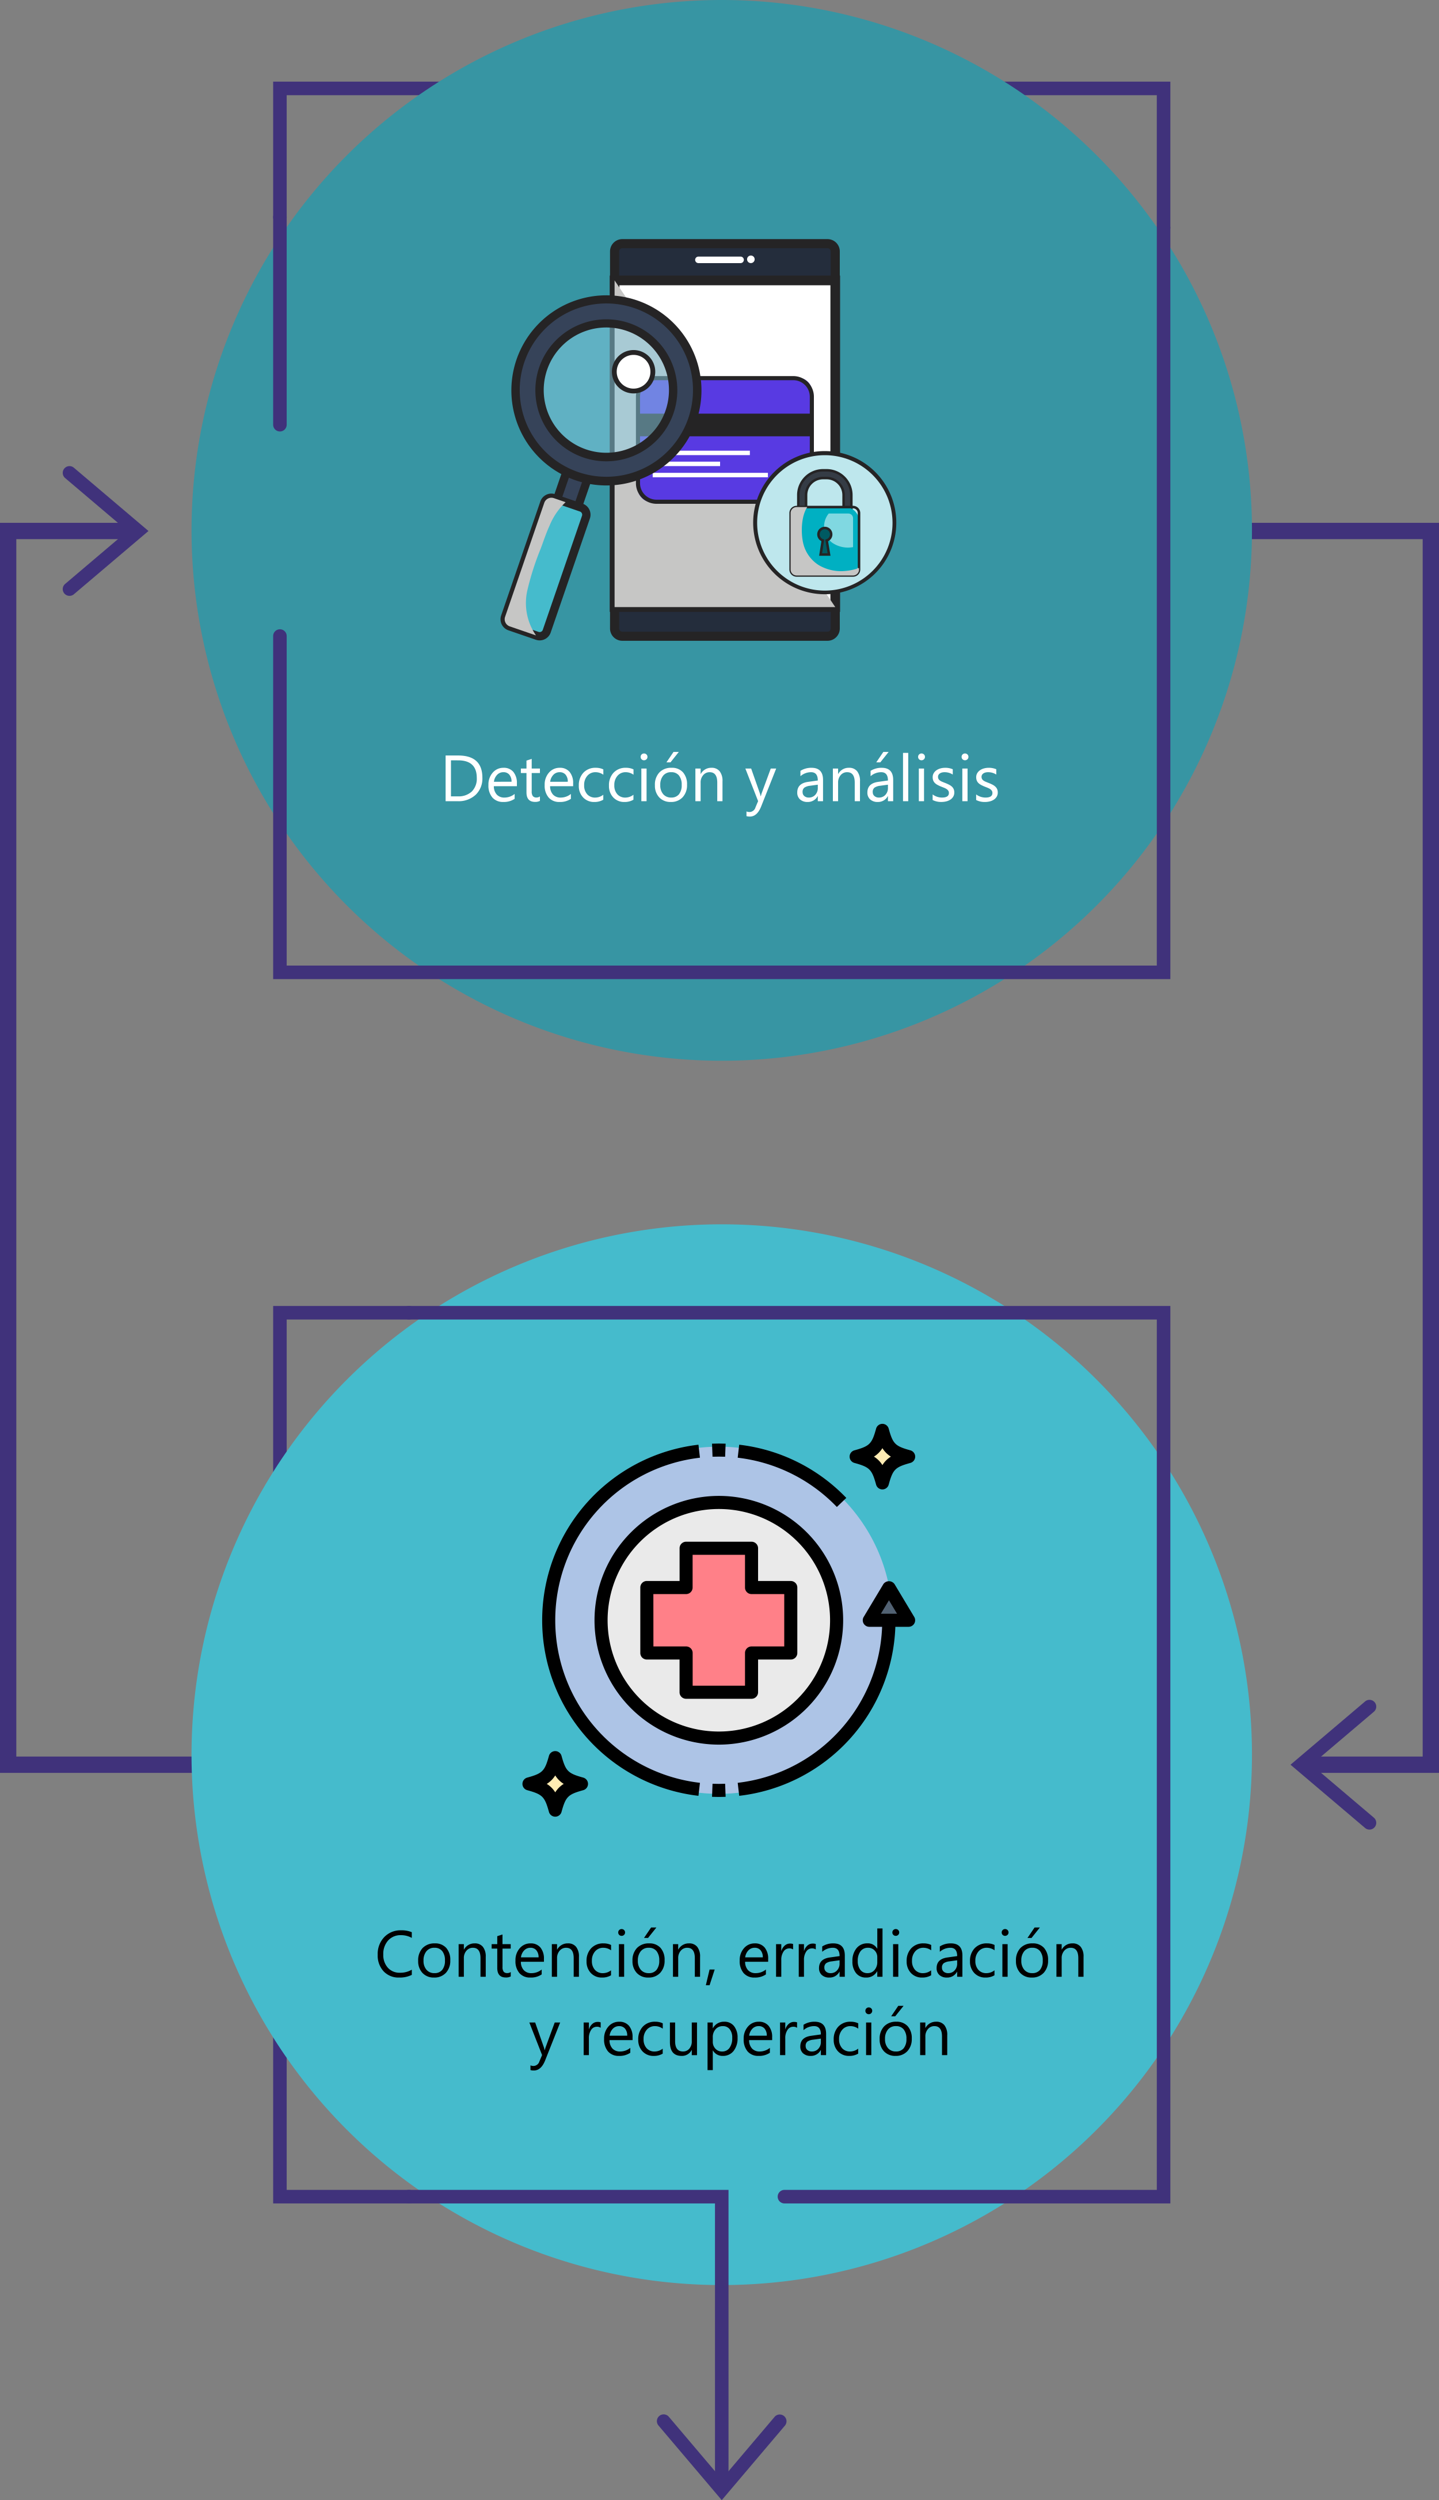 <svg xmlns="http://www.w3.org/2000/svg" width="352.766" height="612.718" viewBox="0 0 352.766 612.718">
  <rect x="0" y="0" width="352.766" height="612.718" fill="#808080" stroke="none"/>
  <g id="Grupo_950139" data-name="Grupo 950139" transform="translate(-88.678 -1020.191)">
    <g id="Grupo_948807" data-name="Grupo 948807">
      <g id="Grupo_948805" data-name="Grupo 948805">
        <path id="Trazado_634328" data-name="Trazado 634328" d="M424.4,1436.776a1.659,1.659,0,0,1,1.074,2.925l-15.3,12.976,15.3,12.975a1.659,1.659,0,1,1-2.146,2.531l-18.286-15.506,18.286-15.507A1.655,1.655,0,0,1,424.4,1436.776Z" fill="#40327b"/>
        <path id="Trazado_634329" data-name="Trazado 634329" d="M373.571,1150.323h65.872v302.354H409.571" fill="none" stroke="#40327b" stroke-miterlimit="10" stroke-width="4"/>
      </g>
      <g id="Grupo_948806" data-name="Grupo 948806">
        <path id="Trazado_634330" data-name="Trazado 634330" d="M105.718,1166.223a1.659,1.659,0,0,1-1.074-2.924l15.3-12.976-15.3-12.975a1.659,1.659,0,0,1,2.146-2.531l18.287,15.506L106.79,1165.83A1.652,1.652,0,0,1,105.718,1166.223Z" fill="#40327b"/>
        <path id="Trazado_634331" data-name="Trazado 634331" d="M156.55,1452.677H90.678V1150.323H120.55" fill="none" stroke="#40327b" stroke-miterlimit="10" stroke-width="4"/>
      </g>
    </g>
    <g id="Grupo_948810" data-name="Grupo 948810">
      <path id="Trazado_634337" data-name="Trazado 634337" d="M373.926,1077.629a1.66,1.66,0,0,1-1.66-1.66v-32.451H158.959v29.9a1.659,1.659,0,1,1-3.318,0V1040.2H375.585v35.77A1.66,1.66,0,0,1,373.926,1077.629Z" fill="#40327b"/>
      <path id="Trazado_634338" data-name="Trazado 634338" d="M265.613,1020.191a129.98,129.98,0,1,0,129.981,129.98A129.98,129.98,0,0,0,265.613,1020.191Z" fill="#3795a3"/>
      <path id="Trazado_634339" data-name="Trazado 634339" d="M157.3,1125.932a1.659,1.659,0,0,1-1.659-1.66v-50.855a1.659,1.659,0,0,1,3.318,0v50.855A1.66,1.66,0,0,1,157.3,1125.932Z" fill="#40327b"/>
      <g id="Grupo_948809" data-name="Grupo 948809">
        <path id="Trazado_634340" data-name="Trazado 634340" d="M375.585,1260.144H155.641V1176.07a1.659,1.659,0,0,1,3.318,0v80.755H372.266V1075.969a1.66,1.66,0,0,1,3.319,0Z" fill="#40327b"/>
      </g>
      <path id="Trazado_635173" data-name="Trazado 635173" d="M-67.285,0V-11.2h3.094q5.922,0,5.922,5.461a5.5,5.5,0,0,1-1.645,4.168A6.1,6.1,0,0,1-64.316,0Zm1.313-10.016v8.828H-64.3a4.745,4.745,0,0,0,3.43-1.18,4.422,4.422,0,0,0,1.227-3.344q0-4.3-4.578-4.3ZM-49.809-3.68h-5.648a2.992,2.992,0,0,0,.719,2.063,2.478,2.478,0,0,0,1.891.727,3.931,3.931,0,0,0,2.484-.891v1.2a4.643,4.643,0,0,1-2.789.766A3.381,3.381,0,0,1-55.816-.9a4.461,4.461,0,0,1-.969-3.066,4.375,4.375,0,0,1,1.059-3.043A3.394,3.394,0,0,1-53.1-8.187a3.008,3.008,0,0,1,2.43,1.016,4.234,4.234,0,0,1,.859,2.82Zm-1.312-1.086a2.607,2.607,0,0,0-.535-1.727,1.823,1.823,0,0,0-1.465-.617,2.07,2.07,0,0,0-1.539.648,2.943,2.943,0,0,0-.781,1.7ZM-44.16-.078a2.47,2.47,0,0,1-1.2.25q-2.1,0-2.1-2.344V-6.906h-1.375V-8h1.375V-9.953l1.281-.414V-8h2.016v1.094h-2.016V-2.4A1.869,1.869,0,0,0-45.9-1.25,1.091,1.091,0,0,0-45-.906a1.347,1.347,0,0,0,.836-.266Zm8.141-3.6h-5.648a2.992,2.992,0,0,0,.719,2.063,2.478,2.478,0,0,0,1.891.727,3.931,3.931,0,0,0,2.484-.891v1.2a4.643,4.643,0,0,1-2.789.766A3.381,3.381,0,0,1-42.027-.9,4.461,4.461,0,0,1-43-3.969a4.375,4.375,0,0,1,1.059-3.043,3.394,3.394,0,0,1,2.629-1.176,3.008,3.008,0,0,1,2.43,1.016,4.234,4.234,0,0,1,.859,2.82Zm-1.312-1.086a2.607,2.607,0,0,0-.535-1.727,1.823,1.823,0,0,0-1.465-.617,2.07,2.07,0,0,0-1.539.648,2.943,2.943,0,0,0-.781,1.7Zm8.7,4.4a4.163,4.163,0,0,1-2.187.555A3.622,3.622,0,0,1-33.578-.926a4.035,4.035,0,0,1-1.051-2.887A4.435,4.435,0,0,1-33.5-6.988a3.963,3.963,0,0,1,3.023-1.2,4.209,4.209,0,0,1,1.859.391v1.313a3.258,3.258,0,0,0-1.906-.625,2.576,2.576,0,0,0-2.012.879,3.335,3.335,0,0,0-.785,2.309A3.176,3.176,0,0,0-32.578-1.7a2.545,2.545,0,0,0,1.98.813,3.211,3.211,0,0,0,1.969-.7Zm7.391,0a4.163,4.163,0,0,1-2.187.555A3.622,3.622,0,0,1-26.187-.926a4.035,4.035,0,0,1-1.051-2.887,4.435,4.435,0,0,1,1.133-3.176,3.963,3.963,0,0,1,3.023-1.2,4.209,4.209,0,0,1,1.859.391v1.313a3.258,3.258,0,0,0-1.906-.625,2.576,2.576,0,0,0-2.012.879,3.335,3.335,0,0,0-.785,2.309A3.176,3.176,0,0,0-25.187-1.7a2.545,2.545,0,0,0,1.98.813,3.211,3.211,0,0,0,1.969-.7Zm2.594-9.664a.812.812,0,0,1-.586-.234.791.791,0,0,1-.242-.594.8.8,0,0,1,.242-.6.8.8,0,0,1,.586-.238.827.827,0,0,1,.6.238.8.8,0,0,1,.246.6.792.792,0,0,1-.246.586A.82.82,0,0,1-18.645-10.031ZM-18.02,0H-19.3V-8h1.281Zm5.938.188A3.711,3.711,0,0,1-14.914-.934a4.153,4.153,0,0,1-1.059-2.973,4.326,4.326,0,0,1,1.1-3.148,3.96,3.96,0,0,1,2.977-1.133A3.588,3.588,0,0,1-9.1-7.086a4.368,4.368,0,0,1,1,3.055A4.3,4.3,0,0,1-9.18-.965,3.791,3.791,0,0,1-12.082.188Zm.094-7.3a2.437,2.437,0,0,0-1.953.84,3.449,3.449,0,0,0-.719,2.316,3.262,3.262,0,0,0,.727,2.242,2.469,2.469,0,0,0,1.945.82,2.342,2.342,0,0,0,1.91-.8A3.492,3.492,0,0,0-9.41-3.984,3.552,3.552,0,0,0-10.078-6.3,2.332,2.332,0,0,0-11.988-7.109Zm1.875-4.969L-12.16-9.516h-.992l1.742-2.562ZM.59,0H-.691V-4.562q0-2.547-1.859-2.547a2.017,2.017,0,0,0-1.59.723A2.679,2.679,0,0,0-4.77-4.562V0H-6.051V-8H-4.77v1.328h.031A2.887,2.887,0,0,1-2.113-8.187,2.448,2.448,0,0,1-.105-7.34a3.776,3.776,0,0,1,.7,2.449ZM13.754-8l-3.68,9.281Q9.09,3.766,7.309,3.766a2.932,2.932,0,0,1-.836-.1V2.516a2.375,2.375,0,0,0,.758.141A1.57,1.57,0,0,0,8.684,1.5L9.324-.016,6.2-8H7.621L9.785-1.844q.039.117.164.609H10q.039-.187.156-.594L12.426-8ZM25.238,0H23.957V-1.25h-.031A2.682,2.682,0,0,1,21.465.188a2.63,2.63,0,0,1-1.871-.633,2.192,2.192,0,0,1-.676-1.68q0-2.242,2.641-2.609l2.4-.336q0-2.039-1.648-2.039a3.938,3.938,0,0,0-2.609.984V-7.437a4.958,4.958,0,0,1,2.719-.75q2.82,0,2.82,2.984ZM23.957-4.047l-1.93.266a3.133,3.133,0,0,0-1.344.441,1.273,1.273,0,0,0-.453,1.121,1.221,1.221,0,0,0,.418.957,1.615,1.615,0,0,0,1.113.371,2.056,2.056,0,0,0,1.574-.668,2.387,2.387,0,0,0,.621-1.691ZM34.293,0H33.012V-4.562q0-2.547-1.859-2.547a2.017,2.017,0,0,0-1.59.723,2.679,2.679,0,0,0-.629,1.824V0H27.652V-8h1.281v1.328h.031A2.887,2.887,0,0,1,31.59-8.187,2.448,2.448,0,0,1,33.6-7.34a3.776,3.776,0,0,1,.7,2.449Zm8.141,0H41.152V-1.25h-.031A2.682,2.682,0,0,1,38.66.188a2.63,2.63,0,0,1-1.871-.633,2.192,2.192,0,0,1-.676-1.68q0-2.242,2.641-2.609l2.4-.336q0-2.039-1.648-2.039a3.938,3.938,0,0,0-2.609.984V-7.437a4.958,4.958,0,0,1,2.719-.75q2.82,0,2.82,2.984ZM41.152-4.047l-1.93.266a3.133,3.133,0,0,0-1.344.441,1.273,1.273,0,0,0-.453,1.121,1.221,1.221,0,0,0,.418.957,1.615,1.615,0,0,0,1.113.371,2.056,2.056,0,0,0,1.574-.668,2.387,2.387,0,0,0,.621-1.691Zm.172-8.031L39.277-9.516h-.992l1.742-2.562ZM46.129,0H44.848V-11.844h1.281Zm3.25-10.031a.812.812,0,0,1-.586-.234.791.791,0,0,1-.242-.594.8.8,0,0,1,.242-.6.8.8,0,0,1,.586-.238.827.827,0,0,1,.6.238.8.8,0,0,1,.246.6.792.792,0,0,1-.246.586A.82.82,0,0,1,49.379-10.031ZM50,0H48.723V-8H50Zm2.109-.289V-1.664a3.792,3.792,0,0,0,2.3.773q1.688,0,1.688-1.125a.976.976,0,0,0-.145-.543,1.44,1.44,0,0,0-.391-.395,3.007,3.007,0,0,0-.578-.309q-.332-.137-.715-.285a9.207,9.207,0,0,1-.934-.426,2.82,2.82,0,0,1-.672-.484,1.8,1.8,0,0,1-.406-.613,2.17,2.17,0,0,1-.137-.8,1.912,1.912,0,0,1,.258-1,2.286,2.286,0,0,1,.688-.727,3.206,3.206,0,0,1,.98-.441,4.349,4.349,0,0,1,1.137-.148,4.59,4.59,0,0,1,1.859.359v1.3a3.624,3.624,0,0,0-2.031-.578,2.374,2.374,0,0,0-.648.082,1.587,1.587,0,0,0-.5.23,1.065,1.065,0,0,0-.32.355.936.936,0,0,0-.113.457,1.1,1.1,0,0,0,.113.523,1.152,1.152,0,0,0,.332.375,2.538,2.538,0,0,0,.531.3q.312.133.711.289a9.894,9.894,0,0,1,.953.418A3.269,3.269,0,0,1,56.8-3.6a1.893,1.893,0,0,1,.457.621,2,2,0,0,1,.16.836,1.971,1.971,0,0,1-.262,1.031,2.243,2.243,0,0,1-.7.727,3.2,3.2,0,0,1-1.008.43,4.976,4.976,0,0,1-1.2.141A4.539,4.539,0,0,1,52.113-.289Zm7.93-9.742a.812.812,0,0,1-.586-.234.791.791,0,0,1-.242-.594.8.8,0,0,1,.242-.6.8.8,0,0,1,.586-.238.827.827,0,0,1,.6.238.8.8,0,0,1,.246.6.792.792,0,0,1-.246.586A.82.82,0,0,1,60.043-10.031ZM60.668,0H59.387V-8h1.281Zm2.109-.289V-1.664a3.792,3.792,0,0,0,2.3.773q1.688,0,1.688-1.125a.976.976,0,0,0-.145-.543,1.44,1.44,0,0,0-.391-.395,3.007,3.007,0,0,0-.578-.309q-.332-.137-.715-.285a9.207,9.207,0,0,1-.934-.426,2.82,2.82,0,0,1-.672-.484,1.8,1.8,0,0,1-.406-.613,2.17,2.17,0,0,1-.137-.8,1.912,1.912,0,0,1,.258-1,2.286,2.286,0,0,1,.688-.727,3.206,3.206,0,0,1,.98-.441,4.349,4.349,0,0,1,1.137-.148,4.59,4.59,0,0,1,1.859.359v1.3a3.624,3.624,0,0,0-2.031-.578,2.374,2.374,0,0,0-.648.082,1.587,1.587,0,0,0-.5.23,1.065,1.065,0,0,0-.32.355.936.936,0,0,0-.113.457,1.1,1.1,0,0,0,.113.523,1.152,1.152,0,0,0,.332.375,2.538,2.538,0,0,0,.531.3q.313.133.711.289a9.9,9.9,0,0,1,.953.418,3.269,3.269,0,0,1,.719.484,1.893,1.893,0,0,1,.457.621,2,2,0,0,1,.16.836,1.971,1.971,0,0,1-.262,1.031,2.243,2.243,0,0,1-.7.727,3.2,3.2,0,0,1-1.008.43,4.976,4.976,0,0,1-1.2.141A4.539,4.539,0,0,1,62.777-.289Z" transform="translate(265.202 1216.544)" fill="#fff"/>
      <g id="Grupo_948513" data-name="Grupo 948513">
        <g id="Grupo_948512" data-name="Grupo 948512">
          <g id="Grupo_948511" data-name="Grupo 948511">
            <g id="Grupo_948505" data-name="Grupo 948505">
              <rect id="Rectángulo_34822" data-name="Rectángulo 34822" width="54.096" height="96.211" rx="3" transform="translate(239.341 1079.905)" fill="#242d3c"/>
              <path id="Rectángulo_34822_-_Contorno" data-name="Rectángulo 34822 - Contorno" d="M241.233,1078.79h50.3a3.014,3.014,0,0,1,3.018,3.007v92.423a3.014,3.014,0,0,1-3.011,3.011H241.233a3.014,3.014,0,0,1-3.01-3.01V1081.8A3.014,3.014,0,0,1,241.233,1078.79ZM291.541,1175a.782.782,0,0,0,.781-.781V1081.8a.782.782,0,0,0-.781-.781H241.233a.783.783,0,0,0-.777.781v92.423a.782.782,0,0,0,.777.777Z" fill="#252425"/>
              <rect id="Rectángulo_34823" data-name="Rectángulo 34823" width="54.096" height="80.055" transform="translate(239.341 1088.911)" fill="#fff"/>
              <path id="Rectángulo_34823_-_Contorno" data-name="Rectángulo 34823 - Contorno" d="M238.153,1087.723h56.471v82.43H238.153Zm54.1,2.378H240.531v77.677h51.72Z" fill="#252425"/>
              <g id="Grupo_948504" data-name="Grupo 948504">
                <path id="Trazado_633771" data-name="Trazado 633771" d="M271.027,1083.875a.8.8,0,0,1-.8.8H259.894a.8.8,0,0,1-.8-.8h0a.8.8,0,0,1,.8-.8h10.338A.8.8,0,0,1,271.027,1083.875Z" fill="#fff"/>
                <path id="Trazado_633772" data-name="Trazado 633772" d="M273.678,1083.743a.928.928,0,1,1-.928-.928.928.928,0,0,1,.928.928Z" fill="#fff"/>
              </g>
              <path id="Trazado_633773" data-name="Trazado 633773" d="M239.341,1088.915v80.055h54.1Z" fill="#c6c6c5"/>
            </g>
            <g id="Grupo_948506" data-name="Grupo 948506">
              <rect id="Rectángulo_34824" data-name="Rectángulo 34824" width="42.624" height="30.292" rx="3" transform="translate(245.077 1112.864)" fill="#583ae2"/>
              <path id="Rectángulo_34824_-_Contorno" data-name="Rectángulo 34824 - Contorno" d="M249.625,1112.361h33.526a5.05,5.05,0,0,1,5.051,5.051v21.2a5.051,5.051,0,0,1-5.051,5.047H249.625a5.051,5.051,0,0,1-5.051-5.051h0v-21.2a5.051,5.051,0,0,1,5.051-5.051Zm33.526,30.292a4.049,4.049,0,0,0,4.045-4.045v-21.2a4.049,4.049,0,0,0-4.045-4.044H249.625a4.05,4.05,0,0,0-4.044,4.044v21.2a4.05,4.05,0,0,0,4.044,4.044Z" fill="#252425"/>
              <rect id="Rectángulo_34825" data-name="Rectángulo 34825" width="42.624" height="5.552" transform="translate(245.077 1121.565)" fill="#252425"/>
              <rect id="Rectángulo_34826" data-name="Rectángulo 34826" width="23.816" height="1.087" transform="translate(248.687 1130.642)" fill="#fff"/>
              <rect id="Rectángulo_34827" data-name="Rectángulo 34827" width="16.515" height="1.086" transform="translate(248.687 1133.331)" fill="#fff"/>
              <rect id="Rectángulo_34828" data-name="Rectángulo 34828" width="28.243" height="1.087" transform="translate(248.687 1136.072)" fill="#fff"/>
            </g>
            <g id="Grupo_948509" data-name="Grupo 948509">
              <path id="Trazado_633774" data-name="Trazado 633774" d="M307.979,1148.339a17.1,17.1,0,1,1-17.1-17.1,17.1,17.1,0,0,1,17.1,17.1Z" fill="#bee7ed"/>
              <path id="Trazado_633774_-_Contorno" data-name="Trazado 633774 - Contorno" d="M290.884,1130.74a17.542,17.542,0,1,1-6.851,1.383A17.543,17.543,0,0,1,290.884,1130.74Zm0,34.191a16.593,16.593,0,1,0-16.593-16.593h0a16.612,16.612,0,0,0,16.593,16.594Z" fill="#252425"/>
              <g id="Grupo_948508" data-name="Grupo 948508">
                <g id="Grupo_948507" data-name="Grupo 948507">
                  <path id="Trazado_633775" data-name="Trazado 633775" d="M297.383,1145.24h-13v-3.723a6.069,6.069,0,0,1,6.061-6.062h.876a6.068,6.068,0,0,1,6.061,6.062Zm-11.1-.657h9.2v-3.066a4.168,4.168,0,0,0-4.163-4.163h-.876a4.168,4.168,0,0,0-4.163,4.163Z" fill="#353c45"/>
                  <path id="Trazado_633775_-_Contorno" data-name="Trazado 633775 - Contorno" d="M297.69,1145.546H284.077v-4.031a6.376,6.376,0,0,1,6.368-6.368h.876a6.375,6.375,0,0,1,6.368,6.368Zm-13-.613h12.385v-3.418a5.76,5.76,0,0,0-5.754-5.755h-.876a5.762,5.762,0,0,0-5.754,5.755Zm11.1-.043h-9.816v-3.375a4.475,4.475,0,0,1,4.47-4.47h.876a4.475,4.475,0,0,1,4.47,4.47Zm-9.2-.614h8.588v-2.761a3.86,3.86,0,0,0-3.856-3.855h-.876a3.861,3.861,0,0,0-3.856,3.855Z" fill="#252425"/>
                </g>
                <path id="Rectángulo_34829" data-name="Rectángulo 34829" d="M285.931,1144.459h9.906a3.429,3.429,0,0,1,3.429,3.429v9.908a3.429,3.429,0,0,1-3.429,3.429h-9.906a3.43,3.43,0,0,1-3.43-3.43v-9.906a3.43,3.43,0,0,1,3.43-3.43Z" fill="#00b0c2"/>
                <path id="Rectángulo_34829_-_Contorno" data-name="Rectángulo 34829 - Contorno" d="M283.968,1144.152H297.8a1.775,1.775,0,0,1,1.773,1.773v13.833a1.774,1.774,0,0,1-1.773,1.773H283.967a1.776,1.776,0,0,1-1.773-1.773v-13.832A1.776,1.776,0,0,1,283.968,1144.152Zm13.832,16.766a1.16,1.16,0,0,0,1.159-1.159v-13.834a1.161,1.161,0,0,0-1.159-1.155H283.968a1.162,1.162,0,0,0-1.156,1.156v13.832a1.161,1.161,0,0,0,1.159,1.159Z" fill="#252425"/>
                <path id="Trazado_633776" data-name="Trazado 633776" d="M292.652,1153.172a6.827,6.827,0,0,0,5.115,1.11.232.232,0,0,1,.035-.005v-7.082a1.153,1.153,0,0,0-1.153-1.153h-4.813a4.991,4.991,0,0,0,.686,7.026C292.565,1153.1,292.608,1153.138,292.652,1153.172Z" fill="#fff" opacity="0.5" style="isolation: isolate"/>
                <path id="Trazado_633777" data-name="Trazado 633777" d="M295.858,1160.115a10.7,10.7,0,0,1-6.533-1.468,8.691,8.691,0,0,1-3.791-5.539c-.489-2.277-.5-6.348,1.047-8.648h-2.617a1.468,1.468,0,0,0-1.467,1.466v13.836a1.469,1.469,0,0,0,1.467,1.468H297.8a1.468,1.468,0,0,0,1.467-1.468v-.377A12.647,12.647,0,0,1,295.858,1160.115Z" fill="#c6c6c5"/>
                <path id="Trazado_633778" data-name="Trazado 633778" d="M292.442,1151.149a1.558,1.558,0,1,0-2.055,1.477l-.535,3.465h2.065l-.571-3.453A1.559,1.559,0,0,0,292.442,1151.149Z" fill="#005a62"/>
                <path id="Trazado_633778_-_Contorno" data-name="Trazado 633778 - Contorno" d="M290.884,1149.286a1.865,1.865,0,0,1,.8,3.547l.59,3.565h-2.785l.553-3.582a1.865,1.865,0,0,1,.838-3.531Zm.67,6.5-.556-3.36.256-.079a1.253,1.253,0,1,0-.769-.01l.245.083-.52,3.367Z" fill="#252425"/>
              </g>
            </g>
            <g id="Grupo_948510" data-name="Grupo 948510">
              <rect id="Rectángulo_34830" data-name="Rectángulo 34830" width="8.362" height="5.438" transform="matrix(0.325, -0.946, 0.946, 0.325, 224.948, 1143.406)" fill="#364359"/>
              <path id="Rectángulo_34830_-_Contorno" data-name="Rectángulo 34830 - Contorno" d="M223.651,1144.039l3.382-9.835,7.073,2.432-3.382,9.835Zm4.649-7.244-2.055,5.978,3.215,1.105,2.056-5.977Z" fill="#252425"/>
              <path id="Trazado_633779" data-name="Trazado 633779" d="M252.77,1121.136a16.349,16.349,0,1,1-10.145-20.776h0A16.349,16.349,0,0,1,252.77,1121.136Z" fill="#8acfe4" opacity="0.5" style="isolation: isolate"/>
              <path id="Trazado_633780" data-name="Trazado 633780" d="M244.537,1094.8a22.23,22.23,0,1,0,13.794,28.25h0A22.232,22.232,0,0,0,244.537,1094.8Zm-12.544,36.481a16.348,16.348,0,1,1,20.776-10.144,16.348,16.348,0,0,1-20.776,10.144Z" fill="#364359"/>
              <path id="Trazado_633780_-_Contorno" data-name="Trazado 633780 - Contorno" d="M237.307,1092.564h0a23.3,23.3,0,1,1-7.042,1.1,23.305,23.305,0,0,1,7.042-1.1Zm0,44.471a21.238,21.238,0,1,0-6.9-1.158,21.239,21.239,0,0,0,6.9,1.158Zm0-38.589a17.4,17.4,0,1,1-5.261.819,17.4,17.4,0,0,1,5.261-.819Zm0,32.706a15.352,15.352,0,1,0-4.986-.837,15.352,15.352,0,0,0,4.986.837Z" fill="#252425"/>
              <path id="Trazado_633781" data-name="Trazado 633781" d="M222.718,1174.87a1.843,1.843,0,0,1-2.342,1.146h0l-6.729-2.313a1.843,1.843,0,0,1-1.145-2.343h0l9.606-27.938a1.844,1.844,0,0,1,2.345-1.145h0l6.729,2.314a1.845,1.845,0,0,1,1.146,2.343h0Z" fill="#45bbcc"/>
              <path id="Trazado_633781_-_Contorno" data-name="Trazado 633781 - Contorno" d="M220.974,1177.134a2.87,2.87,0,0,1-.932-.156l-6.729-2.314a2.865,2.865,0,0,1-1.779-3.639v0l9.606-27.938a2.867,2.867,0,0,1,2.709-1.934,2.815,2.815,0,0,1,.932.157l6.729,2.313a2.864,2.864,0,0,1,1.778,3.641h0l-9.607,27.938A2.866,2.866,0,0,1,220.974,1177.134Zm2.877-33.943a.824.824,0,0,0-.78.558l-9.61,27.939a.822.822,0,0,0,.51,1.046h0l6.729,2.314a.822.822,0,0,0,1.046-.505l0-.007,9.607-27.937a.823.823,0,0,0-.51-1.048h0l-6.73-2.314a.817.817,0,0,0-.264-.05Z" fill="#252425"/>
              <path id="Trazado_633782" data-name="Trazado 633782" d="M217.988,1164.731a67.785,67.785,0,0,1,3.245-10.092c.7-1.889,1.334-3.812,2.176-5.645a16.485,16.485,0,0,1,3.924-5.73l-2.882-.991a1.845,1.845,0,0,0-2.345,1.145h0l-9.606,27.938a1.845,1.845,0,0,0,1.144,2.344h0l6.433,2.213A13.956,13.956,0,0,1,217.988,1164.731Z" fill="#c6c6c5"/>
              <path id="Trazado_633783" data-name="Trazado 633783" d="M248.464,1112.831a4.72,4.72,0,1,1-2.929-6,4.72,4.72,0,0,1,2.929,6Z" fill="#fff"/>
              <path id="Trazado_633783_-_Contorno" data-name="Trazado 633783 - Contorno" d="M244,1116.608a5.314,5.314,0,1,1,5.022-3.585A5.312,5.312,0,0,1,244,1116.608Zm0-9.442a4.132,4.132,0,1,0,1.343.226,4.132,4.132,0,0,0-1.343-.226Z" fill="#252425"/>
            </g>
          </g>
        </g>
        <rect id="Rectángulo_34831" data-name="Rectángulo 34831" width="105" height="110" transform="translate(207.43 1074.51)" fill="none"/>
      </g>
    </g>
    <g id="Grupo_948811" data-name="Grupo 948811">
      <path id="Trazado_634341" data-name="Trazado 634341" d="M155.641,1560.193V1340.249h33.3a1.659,1.659,0,1,1,0,3.318H158.959v213.308H188.94a1.659,1.659,0,1,1,0,3.318Z" fill="#40327b"/>
      <path id="Trazado_634342" data-name="Trazado 634342" d="M395.594,1450.221A129.981,129.981,0,1,0,265.613,1580.2,129.982,129.982,0,0,0,395.594,1450.221Z" fill="#45bbcc"/>
      <path id="Trazado_634343" data-name="Trazado 634343" d="M187.281,1558.534a1.659,1.659,0,0,1,1.659-1.659h78.332v72.013a1.659,1.659,0,1,1-3.318,0v-68.695H188.94A1.659,1.659,0,0,1,187.281,1558.534Z" fill="#40327b"/>
      <path id="Trazado_634344" data-name="Trazado 634344" d="M187.281,1341.908a1.659,1.659,0,0,1,1.66-1.659H375.585v219.944h-94.6a1.659,1.659,0,1,1,0-3.318h91.283V1343.567H188.941A1.66,1.66,0,0,1,187.281,1341.908Z" fill="#40327b"/>
      <path id="Trazado_634345" data-name="Trazado 634345" d="M249.713,1613.55a1.659,1.659,0,0,1,2.924-1.074l12.976,15.3,12.975-15.3a1.66,1.66,0,0,1,2.531,2.147l-15.506,18.286-15.506-18.286A1.651,1.651,0,0,1,249.713,1613.55Z" fill="#40327b"/>
      <path id="Trazado_635174" data-name="Trazado 635174" d="M-80.539-.469a6.571,6.571,0,0,1-3.094.656,4.989,4.989,0,0,1-3.828-1.539A5.679,5.679,0,0,1-88.9-5.391a5.952,5.952,0,0,1,1.617-4.344,5.489,5.489,0,0,1,4.1-1.656,6.576,6.576,0,0,1,2.641.461v1.4A5.355,5.355,0,0,0-83.2-10.2a4.076,4.076,0,0,0-3.129,1.289,4.856,4.856,0,0,0-1.2,3.445A4.621,4.621,0,0,0-86.4-2.207,3.815,3.815,0,0,0-83.461-.992a5.518,5.518,0,0,0,2.922-.75Zm5.453.656A3.711,3.711,0,0,1-77.918-.934a4.153,4.153,0,0,1-1.059-2.973,4.326,4.326,0,0,1,1.1-3.148A3.96,3.96,0,0,1-74.9-8.187a3.588,3.588,0,0,1,2.793,1.1,4.368,4.368,0,0,1,1,3.055A4.3,4.3,0,0,1-72.184-.965,3.791,3.791,0,0,1-75.086.188Zm.094-7.3a2.437,2.437,0,0,0-1.953.84,3.449,3.449,0,0,0-.719,2.316,3.262,3.262,0,0,0,.727,2.242,2.469,2.469,0,0,0,1.945.82,2.342,2.342,0,0,0,1.91-.8,3.492,3.492,0,0,0,.668-2.289A3.552,3.552,0,0,0-73.082-6.3,2.332,2.332,0,0,0-74.992-7.109ZM-62.414,0H-63.7V-4.562q0-2.547-1.859-2.547a2.017,2.017,0,0,0-1.59.723,2.679,2.679,0,0,0-.629,1.824V0h-1.281V-8h1.281v1.328h.031a2.887,2.887,0,0,1,2.625-1.516,2.448,2.448,0,0,1,2.008.848,3.776,3.776,0,0,1,.7,2.449Zm6.125-.078a2.47,2.47,0,0,1-1.2.25q-2.1,0-2.1-2.344V-6.906h-1.375V-8h1.375V-9.953l1.281-.414V-8h2.016v1.094H-58.3V-2.4a1.869,1.869,0,0,0,.273,1.148,1.091,1.091,0,0,0,.906.344,1.347,1.347,0,0,0,.836-.266Zm8.141-3.6H-53.8a2.992,2.992,0,0,0,.719,2.063,2.478,2.478,0,0,0,1.891.727A3.931,3.931,0,0,0-48.7-1.781v1.2a4.643,4.643,0,0,1-2.789.766A3.381,3.381,0,0,1-54.156-.9a4.461,4.461,0,0,1-.969-3.066,4.375,4.375,0,0,1,1.059-3.043,3.394,3.394,0,0,1,2.629-1.176,3.008,3.008,0,0,1,2.43,1.016,4.234,4.234,0,0,1,.859,2.82Zm-1.312-1.086A2.607,2.607,0,0,0-50-6.492a1.823,1.823,0,0,0-1.465-.617A2.07,2.07,0,0,0-53-6.461a2.943,2.943,0,0,0-.781,1.7ZM-39.57,0h-1.281V-4.562q0-2.547-1.859-2.547a2.017,2.017,0,0,0-1.59.723,2.679,2.679,0,0,0-.629,1.824V0h-1.281V-8h1.281v1.328h.031a2.887,2.887,0,0,1,2.625-1.516,2.448,2.448,0,0,1,2.008.848,3.776,3.776,0,0,1,.7,2.449ZM-31.7-.367a4.163,4.163,0,0,1-2.187.555A3.622,3.622,0,0,1-36.652-.926,4.035,4.035,0,0,1-37.7-3.812,4.435,4.435,0,0,1-36.57-6.988a3.963,3.963,0,0,1,3.023-1.2,4.209,4.209,0,0,1,1.859.391v1.313a3.258,3.258,0,0,0-1.906-.625,2.576,2.576,0,0,0-2.012.879,3.335,3.335,0,0,0-.785,2.309A3.176,3.176,0,0,0-35.652-1.7a2.545,2.545,0,0,0,1.98.813,3.211,3.211,0,0,0,1.969-.7Zm2.594-9.664a.812.812,0,0,1-.586-.234.791.791,0,0,1-.242-.594.8.8,0,0,1,.242-.6.8.8,0,0,1,.586-.238.827.827,0,0,1,.6.238.8.8,0,0,1,.246.6.792.792,0,0,1-.246.586A.82.82,0,0,1-29.109-10.031ZM-28.484,0h-1.281V-8h1.281Zm5.938.188A3.711,3.711,0,0,1-25.379-.934a4.153,4.153,0,0,1-1.059-2.973,4.326,4.326,0,0,1,1.1-3.148,3.96,3.96,0,0,1,2.977-1.133,3.588,3.588,0,0,1,2.793,1.1,4.368,4.368,0,0,1,1,3.055A4.3,4.3,0,0,1-19.645-.965,3.791,3.791,0,0,1-22.547.188Zm.094-7.3a2.437,2.437,0,0,0-1.953.84,3.449,3.449,0,0,0-.719,2.316A3.262,3.262,0,0,0-24.4-1.711a2.469,2.469,0,0,0,1.945.82,2.342,2.342,0,0,0,1.91-.8,3.492,3.492,0,0,0,.668-2.289A3.552,3.552,0,0,0-20.543-6.3,2.332,2.332,0,0,0-22.453-7.109Zm1.875-4.969-2.047,2.563h-.992l1.742-2.562ZM-9.875,0h-1.281V-4.562q0-2.547-1.859-2.547a2.017,2.017,0,0,0-1.59.723,2.679,2.679,0,0,0-.629,1.824V0h-1.281V-8h1.281v1.328h.031a2.887,2.887,0,0,1,2.625-1.516,2.448,2.448,0,0,1,2.008.848,3.776,3.776,0,0,1,.7,2.449Zm3.586-1.781-1.25,3.844h-.914l.914-3.844ZM6.82-3.68H1.172a2.992,2.992,0,0,0,.719,2.063,2.478,2.478,0,0,0,1.891.727,3.931,3.931,0,0,0,2.484-.891v1.2A4.643,4.643,0,0,1,3.477.188,3.381,3.381,0,0,1,.813-.9,4.461,4.461,0,0,1-.156-3.969,4.375,4.375,0,0,1,.9-7.012,3.394,3.394,0,0,1,3.531-8.187a3.008,3.008,0,0,1,2.43,1.016,4.234,4.234,0,0,1,.859,2.82ZM5.508-4.766a2.607,2.607,0,0,0-.535-1.727,1.823,1.823,0,0,0-1.465-.617,2.07,2.07,0,0,0-1.539.648,2.943,2.943,0,0,0-.781,1.7ZM12.93-6.7a1.567,1.567,0,0,0-.969-.258,1.635,1.635,0,0,0-1.371.773,3.576,3.576,0,0,0-.551,2.109V0H8.758V-8h1.281v1.648h.031a2.793,2.793,0,0,1,.836-1.316,1.906,1.906,0,0,1,1.258-.473,2.092,2.092,0,0,1,.766.109Zm5.563,0a1.567,1.567,0,0,0-.969-.258,1.635,1.635,0,0,0-1.371.773A3.576,3.576,0,0,0,15.6-4.078V0H14.32V-8H15.6v1.648h.031a2.793,2.793,0,0,1,.836-1.316,1.906,1.906,0,0,1,1.258-.473,2.092,2.092,0,0,1,.766.109ZM25.609,0H24.328V-1.25H24.3A2.682,2.682,0,0,1,21.836.188a2.63,2.63,0,0,1-1.871-.633,2.192,2.192,0,0,1-.676-1.68q0-2.242,2.641-2.609l2.4-.336q0-2.039-1.648-2.039a3.938,3.938,0,0,0-2.609.984V-7.437a4.958,4.958,0,0,1,2.719-.75q2.82,0,2.82,2.984ZM24.328-4.047l-1.93.266a3.133,3.133,0,0,0-1.344.441A1.273,1.273,0,0,0,20.6-2.219a1.221,1.221,0,0,0,.418.957,1.615,1.615,0,0,0,1.113.371,2.056,2.056,0,0,0,1.574-.668,2.387,2.387,0,0,0,.621-1.691ZM34.852,0H33.57V-1.359h-.031A2.958,2.958,0,0,1,30.789.188a2.988,2.988,0,0,1-2.41-1.074,4.407,4.407,0,0,1-.9-2.926,4.794,4.794,0,0,1,1-3.18,3.3,3.3,0,0,1,2.664-1.2,2.564,2.564,0,0,1,2.4,1.3h.031v-4.953h1.281ZM33.57-3.617V-4.8a2.289,2.289,0,0,0-.641-1.641A2.149,2.149,0,0,0,31.3-7.109a2.212,2.212,0,0,0-1.844.859,3.766,3.766,0,0,0-.672,2.375,3.387,3.387,0,0,0,.645,2.184,2.107,2.107,0,0,0,1.73.8A2.188,2.188,0,0,0,32.9-1.664,2.882,2.882,0,0,0,33.57-3.617ZM38.1-10.031a.812.812,0,0,1-.586-.234.791.791,0,0,1-.242-.594.8.8,0,0,1,.242-.6A.8.8,0,0,1,38.1-11.7a.827.827,0,0,1,.6.238.8.8,0,0,1,.246.6.792.792,0,0,1-.246.586A.82.82,0,0,1,38.1-10.031ZM38.727,0H37.445V-8h1.281Zm8.047-.367a4.163,4.163,0,0,1-2.187.555A3.622,3.622,0,0,1,41.824-.926a4.035,4.035,0,0,1-1.051-2.887,4.435,4.435,0,0,1,1.133-3.176,3.963,3.963,0,0,1,3.023-1.2,4.209,4.209,0,0,1,1.859.391v1.313a3.258,3.258,0,0,0-1.906-.625,2.576,2.576,0,0,0-2.012.879,3.335,3.335,0,0,0-.785,2.309A3.176,3.176,0,0,0,42.824-1.7a2.545,2.545,0,0,0,1.98.813,3.211,3.211,0,0,0,1.969-.7ZM54.438,0H53.156V-1.25h-.031A2.682,2.682,0,0,1,50.664.188a2.63,2.63,0,0,1-1.871-.633,2.192,2.192,0,0,1-.676-1.68q0-2.242,2.641-2.609l2.4-.336q0-2.039-1.648-2.039a3.938,3.938,0,0,0-2.609.984V-7.437a4.958,4.958,0,0,1,2.719-.75q2.82,0,2.82,2.984ZM53.156-4.047l-1.93.266a3.133,3.133,0,0,0-1.344.441,1.273,1.273,0,0,0-.453,1.121,1.221,1.221,0,0,0,.418.957,1.615,1.615,0,0,0,1.113.371,2.056,2.056,0,0,0,1.574-.668,2.387,2.387,0,0,0,.621-1.691ZM62.3-.367a4.163,4.163,0,0,1-2.187.555A3.622,3.622,0,0,1,57.355-.926,4.035,4.035,0,0,1,56.3-3.812a4.435,4.435,0,0,1,1.133-3.176,3.963,3.963,0,0,1,3.023-1.2A4.209,4.209,0,0,1,62.32-7.8v1.313a3.258,3.258,0,0,0-1.906-.625A2.576,2.576,0,0,0,58.4-6.23a3.335,3.335,0,0,0-.785,2.309A3.176,3.176,0,0,0,58.355-1.7a2.545,2.545,0,0,0,1.98.813,3.211,3.211,0,0,0,1.969-.7ZM64.9-10.031a.812.812,0,0,1-.586-.234.791.791,0,0,1-.242-.594.8.8,0,0,1,.242-.6A.8.8,0,0,1,64.9-11.7a.827.827,0,0,1,.6.238.8.8,0,0,1,.246.6.792.792,0,0,1-.246.586A.82.82,0,0,1,64.9-10.031ZM65.523,0H64.242V-8h1.281Zm5.938.188A3.711,3.711,0,0,1,68.629-.934,4.153,4.153,0,0,1,67.57-3.906a4.326,4.326,0,0,1,1.1-3.148,3.96,3.96,0,0,1,2.977-1.133,3.588,3.588,0,0,1,2.793,1.1,4.368,4.368,0,0,1,1,3.055A4.3,4.3,0,0,1,74.363-.965,3.791,3.791,0,0,1,71.461.188Zm.094-7.3a2.437,2.437,0,0,0-1.953.84,3.449,3.449,0,0,0-.719,2.316,3.262,3.262,0,0,0,.727,2.242,2.469,2.469,0,0,0,1.945.82,2.342,2.342,0,0,0,1.91-.8,3.492,3.492,0,0,0,.668-2.289A3.552,3.552,0,0,0,73.465-6.3,2.332,2.332,0,0,0,71.555-7.109Zm1.875-4.969L71.383-9.516h-.992l1.742-2.562ZM84.133,0H82.852V-4.562q0-2.547-1.859-2.547a2.017,2.017,0,0,0-1.59.723,2.679,2.679,0,0,0-.629,1.824V0H77.492V-8h1.281v1.328H78.8A2.887,2.887,0,0,1,81.43-8.187a2.448,2.448,0,0,1,2.008.848,3.776,3.776,0,0,1,.7,2.449Zm-128.3,11.2-3.68,9.281q-.984,2.484-2.766,2.484a2.931,2.931,0,0,1-.836-.1V21.716a2.375,2.375,0,0,0,.758.141A1.57,1.57,0,0,0-49.242,20.7l.641-1.516L-51.727,11.2H-50.3l2.164,6.156q.039.117.164.609h.047q.039-.187.156-.594L-45.5,11.2Zm9.93,1.3a1.567,1.567,0,0,0-.969-.258,1.635,1.635,0,0,0-1.371.773,3.576,3.576,0,0,0-.551,2.109V19.2h-1.281v-8h1.281v1.648h.031a2.794,2.794,0,0,1,.836-1.316,1.906,1.906,0,0,1,1.258-.473,2.092,2.092,0,0,1,.766.109Zm7.82,3.023H-32.07a2.992,2.992,0,0,0,.719,2.063,2.478,2.478,0,0,0,1.891.727,3.931,3.931,0,0,0,2.484-.891v1.2a4.643,4.643,0,0,1-2.789.766A3.381,3.381,0,0,1-32.43,18.3a4.461,4.461,0,0,1-.969-3.066,4.375,4.375,0,0,1,1.059-3.043,3.394,3.394,0,0,1,2.629-1.176,3.008,3.008,0,0,1,2.43,1.016,4.234,4.234,0,0,1,.859,2.82Zm-1.312-1.086a2.607,2.607,0,0,0-.535-1.727,1.823,1.823,0,0,0-1.465-.617,2.07,2.07,0,0,0-1.539.648,2.943,2.943,0,0,0-.781,1.7Zm8.7,4.4a4.163,4.163,0,0,1-2.187.555,3.622,3.622,0,0,1-2.762-1.113,4.035,4.035,0,0,1-1.051-2.887A4.435,4.435,0,0,1-23.9,12.212a3.963,3.963,0,0,1,3.023-1.2,4.209,4.209,0,0,1,1.859.391v1.313a3.258,3.258,0,0,0-1.906-.625,2.576,2.576,0,0,0-2.012.879,3.335,3.335,0,0,0-.785,2.309A3.176,3.176,0,0,0-22.98,17.5a2.545,2.545,0,0,0,1.98.813,3.211,3.211,0,0,0,1.969-.7Zm8.406.367h-1.281V17.934h-.031a2.631,2.631,0,0,1-2.469,1.453q-2.859,0-2.859-3.406V11.2h1.273v4.578q0,2.531,1.938,2.531a1.96,1.96,0,0,0,1.543-.691,2.645,2.645,0,0,0,.605-1.809V11.2h1.281Zm3.9-1.156h-.031V22.88H-8.039V11.2h1.281v1.406h.031a3.03,3.03,0,0,1,2.766-1.594,2.93,2.93,0,0,1,2.414,1.074A4.449,4.449,0,0,1-.68,14.966a4.959,4.959,0,0,1-.977,3.215,3.251,3.251,0,0,1-2.672,1.207A2.676,2.676,0,0,1-6.727,18.044Zm-.031-3.227v1.117a2.379,2.379,0,0,0,.645,1.684,2.14,2.14,0,0,0,1.637.691,2.145,2.145,0,0,0,1.824-.891,4.086,4.086,0,0,0,.66-2.477,3.225,3.225,0,0,0-.617-2.094,2.043,2.043,0,0,0-1.672-.758,2.27,2.27,0,0,0-1.8.777A2.854,2.854,0,0,0-6.758,14.817Zm14.555.7H2.148a2.992,2.992,0,0,0,.719,2.063,2.478,2.478,0,0,0,1.891.727,3.931,3.931,0,0,0,2.484-.891v1.2a4.643,4.643,0,0,1-2.789.766A3.381,3.381,0,0,1,1.789,18.3,4.461,4.461,0,0,1,.82,15.231a4.375,4.375,0,0,1,1.059-3.043,3.394,3.394,0,0,1,2.629-1.176,3.008,3.008,0,0,1,2.43,1.016,4.234,4.234,0,0,1,.859,2.82ZM6.484,14.434a2.607,2.607,0,0,0-.535-1.727,1.823,1.823,0,0,0-1.465-.617,2.07,2.07,0,0,0-1.539.648,2.943,2.943,0,0,0-.781,1.7ZM13.906,12.5a1.567,1.567,0,0,0-.969-.258,1.635,1.635,0,0,0-1.371.773,3.576,3.576,0,0,0-.551,2.109V19.2H9.734v-8h1.281v1.648h.031a2.793,2.793,0,0,1,.836-1.316,1.906,1.906,0,0,1,1.258-.473,2.092,2.092,0,0,1,.766.109Zm7.117,6.7H19.742V17.95h-.031a2.682,2.682,0,0,1-2.461,1.438,2.63,2.63,0,0,1-1.871-.633,2.192,2.192,0,0,1-.676-1.68q0-2.242,2.641-2.609l2.4-.336q0-2.039-1.648-2.039a3.938,3.938,0,0,0-2.609.984V11.763a4.958,4.958,0,0,1,2.719-.75q2.82,0,2.82,2.984Zm-1.281-4.047-1.93.266a3.133,3.133,0,0,0-1.344.441,1.273,1.273,0,0,0-.453,1.121,1.221,1.221,0,0,0,.418.957,1.615,1.615,0,0,0,1.113.371,2.056,2.056,0,0,0,1.574-.668,2.387,2.387,0,0,0,.621-1.691Zm9.148,3.68a4.163,4.163,0,0,1-2.187.555,3.622,3.622,0,0,1-2.762-1.113,4.035,4.035,0,0,1-1.051-2.887,4.435,4.435,0,0,1,1.133-3.176,3.963,3.963,0,0,1,3.023-1.2,4.209,4.209,0,0,1,1.859.391v1.313A3.258,3.258,0,0,0,27,12.091a2.576,2.576,0,0,0-2.012.879,3.335,3.335,0,0,0-.785,2.309,3.176,3.176,0,0,0,.738,2.219,2.545,2.545,0,0,0,1.98.813,3.211,3.211,0,0,0,1.969-.7Zm2.594-9.664a.812.812,0,0,1-.586-.234.791.791,0,0,1-.242-.594.821.821,0,0,1,.828-.836.827.827,0,0,1,.6.238.835.835,0,0,1,0,1.184A.82.82,0,0,1,31.484,9.169ZM32.109,19.2H30.828v-8h1.281Zm5.938.188a3.711,3.711,0,0,1-2.832-1.121,4.153,4.153,0,0,1-1.059-2.973,4.326,4.326,0,0,1,1.1-3.148,3.96,3.96,0,0,1,2.977-1.133,3.588,3.588,0,0,1,2.793,1.1,4.368,4.368,0,0,1,1,3.055,4.3,4.3,0,0,1-1.082,3.066A3.791,3.791,0,0,1,38.047,19.388Zm.094-7.3a2.437,2.437,0,0,0-1.953.84,3.449,3.449,0,0,0-.719,2.316,3.262,3.262,0,0,0,.727,2.242,2.469,2.469,0,0,0,1.945.82,2.342,2.342,0,0,0,1.91-.8,3.492,3.492,0,0,0,.668-2.289,3.552,3.552,0,0,0-.668-2.312A2.332,2.332,0,0,0,38.141,12.091Zm1.875-4.969L37.969,9.684h-.992l1.742-2.562ZM50.719,19.2H49.438V14.638q0-2.547-1.859-2.547a2.017,2.017,0,0,0-1.59.723,2.679,2.679,0,0,0-.629,1.824V19.2H44.078v-8h1.281v1.328h.031a2.887,2.887,0,0,1,2.625-1.516,2.448,2.448,0,0,1,2.008.848,3.776,3.776,0,0,1,.7,2.449Z" transform="translate(270.169 1504.649)"/>
      <g id="Grupo_948513-2" data-name="Grupo 948513">
        <rect id="Rectángulo_34831-2" data-name="Rectángulo 34831" width="105" height="110" transform="translate(212.397 1362.615)" fill="none"/>
        <g id="Grupo_948513-3" data-name="Grupo 948513" transform="translate(-532.69 1005.823)">
          <rect id="Rectángulo_34831-3" data-name="Rectángulo 34831" width="97.104" height="101.727" transform="translate(749.035 359.429)" fill="none"/>
          <g id="recuperacion" transform="translate(749.465 363.33)">
            <circle id="Elipse_5422" data-name="Elipse 5422" cx="42.541" cy="42.541" r="42.541" transform="translate(5.581 5.58)" fill="#adc4e6"/>
            <path id="Trazado_634293" data-name="Trazado 634293" d="M59.812,27,55,35.02h9.624Z" transform="translate(30.015 13.102)" fill="#526273"/>
            <path id="Trazado_634294" data-name="Trazado 634294" d="M14.483,58.8c-3.081-.966-4.1-1.989-5.07-5.07a.32.32,0,0,0-.61,0c-.966,3.081-1.989,4.1-5.07,5.07a.32.32,0,0,0,0,.61c3.081.966,4.1,1.989,5.07,5.07a.32.32,0,0,0,.61,0c.966-3.081,1.989-4.1,5.07-5.07A.32.32,0,0,0,14.483,58.8Z" transform="translate(-1.088 29.115)" fill="#ffecb3"/>
            <path id="Trazado_634295" data-name="Trazado 634295" d="M64.483,8.8c-3.081-.966-4.1-1.989-5.07-5.07a.32.32,0,0,0-.61,0c-.966,3.081-1.989,4.1-5.07,5.07a.32.32,0,0,0,0,.61c3.081.966,4.1,1.989,5.07,5.07a.32.32,0,0,0,.61,0c.966-3.081,1.989-4.1,5.07-5.07a.32.32,0,0,0,0-.61Z" transform="translate(29.115 -1.088)" fill="#ffecb3"/>
            <circle id="Elipse_5423" data-name="Elipse 5423" cx="29.593" cy="29.593" r="29.593" transform="translate(18.528 18.528)" fill="#eaeaea"/>
            <path id="Trazado_634296" data-name="Trazado 634296" d="M56.289,30.624H46.665V21H30.624v9.624H21V46.665h9.624v9.624H46.665V46.665h9.624Z" transform="translate(9.477 9.477)" fill="#ff8088"/>
            <path id="Trazado_634297" data-name="Trazado 634297" d="M21.6,48.873h8.02v8.02a1.6,1.6,0,0,0,1.6,1.6H47.269a1.6,1.6,0,0,0,1.6-1.6v-8.02h8.02a1.6,1.6,0,0,0,1.6-1.6V31.228a1.6,1.6,0,0,0-1.6-1.6h-8.02V21.6a1.6,1.6,0,0,0-1.6-1.6H31.228a1.6,1.6,0,0,0-1.6,1.6v8.02H21.6a1.6,1.6,0,0,0-1.6,1.6V47.269A1.6,1.6,0,0,0,21.6,48.873Zm1.6-16.041h8.02a1.6,1.6,0,0,0,1.6-1.6v-8.02H45.665v8.02a1.6,1.6,0,0,0,1.6,1.6h8.02V45.665h-8.02a1.6,1.6,0,0,0-1.6,1.6v8.02H32.832v-8.02a1.6,1.6,0,0,0-1.6-1.6h-8.02Z" transform="translate(8.873 8.873)"/>
            <path id="Trazado_634298" data-name="Trazado 634298" d="M13,43.477A30.477,30.477,0,1,0,43.477,13,30.511,30.511,0,0,0,13,43.477ZM43.477,16.208A27.269,27.269,0,1,1,16.208,43.477,27.3,27.3,0,0,1,43.477,16.208Z" transform="translate(4.645 4.645)"/>
            <path id="Trazado_634299" data-name="Trazado 634299" d="M35.252,5.178l-.367,3.186A40.134,40.134,0,0,1,59.193,20.439l2.315-2.222A43.332,43.332,0,0,0,35.252,5.178Z" transform="translate(17.865 -0.08)"/>
            <path id="Trazado_634300" data-name="Trazado 634300" d="M34.292,5.032c-1.1-.043-2.226-.043-3.33,0l.122,3.2c1.023-.037,2.063-.037,3.086,0Z" transform="translate(15.495 -0.188)"/>
            <path id="Trazado_634301" data-name="Trazado 634301" d="M8.208,48.2A40.062,40.062,0,0,1,43.68,8.364l-.367-3.186a43.314,43.314,0,0,0,0,86.048l.367-3.186A40.062,40.062,0,0,1,8.208,48.2Z" transform="translate(-0.188 -0.08)"/>
            <path id="Trazado_634302" data-name="Trazado 634302" d="M31.084,56.982l-.122,3.2c.552.022,1.107.032,1.665.032s1.113-.01,1.665-.032l-.122-3.2c-1.023.038-2.063.038-3.086,0Z" transform="translate(15.495 31.212)"/>
            <path id="Trazado_634303" data-name="Trazado 634303" d="M73.338,26.758a1.668,1.668,0,0,0-2.751,0l-4.812,8.02a1.6,1.6,0,0,0,1.376,2.43h3.133a40.029,40.029,0,0,1-35.4,38.234l.367,3.186A43.26,43.26,0,0,0,73.53,37.208h3.245a1.6,1.6,0,0,0,1.375-2.43ZM69.983,34l1.979-3.3L73.942,34Z" transform="translate(17.865 12.518)"/>
            <path id="Trazado_634304" data-name="Trazado 634304" d="M16.863,58.474c-3.725-1.03-4.268-1.572-5.3-5.3a1.6,1.6,0,0,0-3.093,0c-1.028,3.725-1.572,4.268-5.3,5.3a1.6,1.6,0,0,0,0,3.093c3.725,1.03,4.268,1.572,5.3,5.3a1.6,1.6,0,0,0,3.093,0c1.028-3.725,1.572-4.268,5.3-5.3a1.6,1.6,0,0,0,0-3.093ZM10.02,62.1A6.317,6.317,0,0,0,7.938,60.02a6.317,6.317,0,0,0,2.082-2.082A6.317,6.317,0,0,0,12.1,60.02,6.317,6.317,0,0,0,10.02,62.1Z" transform="translate(-2 28.203)"/>
            <path id="Trazado_634305" data-name="Trazado 634305" d="M66.863,8.474c-3.725-1.03-4.268-1.572-5.3-5.3a1.6,1.6,0,0,0-3.093,0c-1.028,3.725-1.572,4.268-5.3,5.3a1.6,1.6,0,0,0,0,3.093c3.725,1.03,4.268,1.572,5.3,5.3a1.6,1.6,0,0,0,3.093,0c1.028-3.725,1.572-4.268,5.3-5.3a1.6,1.6,0,0,0,0-3.093ZM60.02,12.1a6.317,6.317,0,0,0-2.082-2.082A6.317,6.317,0,0,0,60.02,7.938,6.317,6.317,0,0,0,62.1,10.02,6.317,6.317,0,0,0,60.02,12.1Z" transform="translate(28.203 -2)"/>
          </g>
        </g>
      </g>
    </g>
  </g>
</svg>
